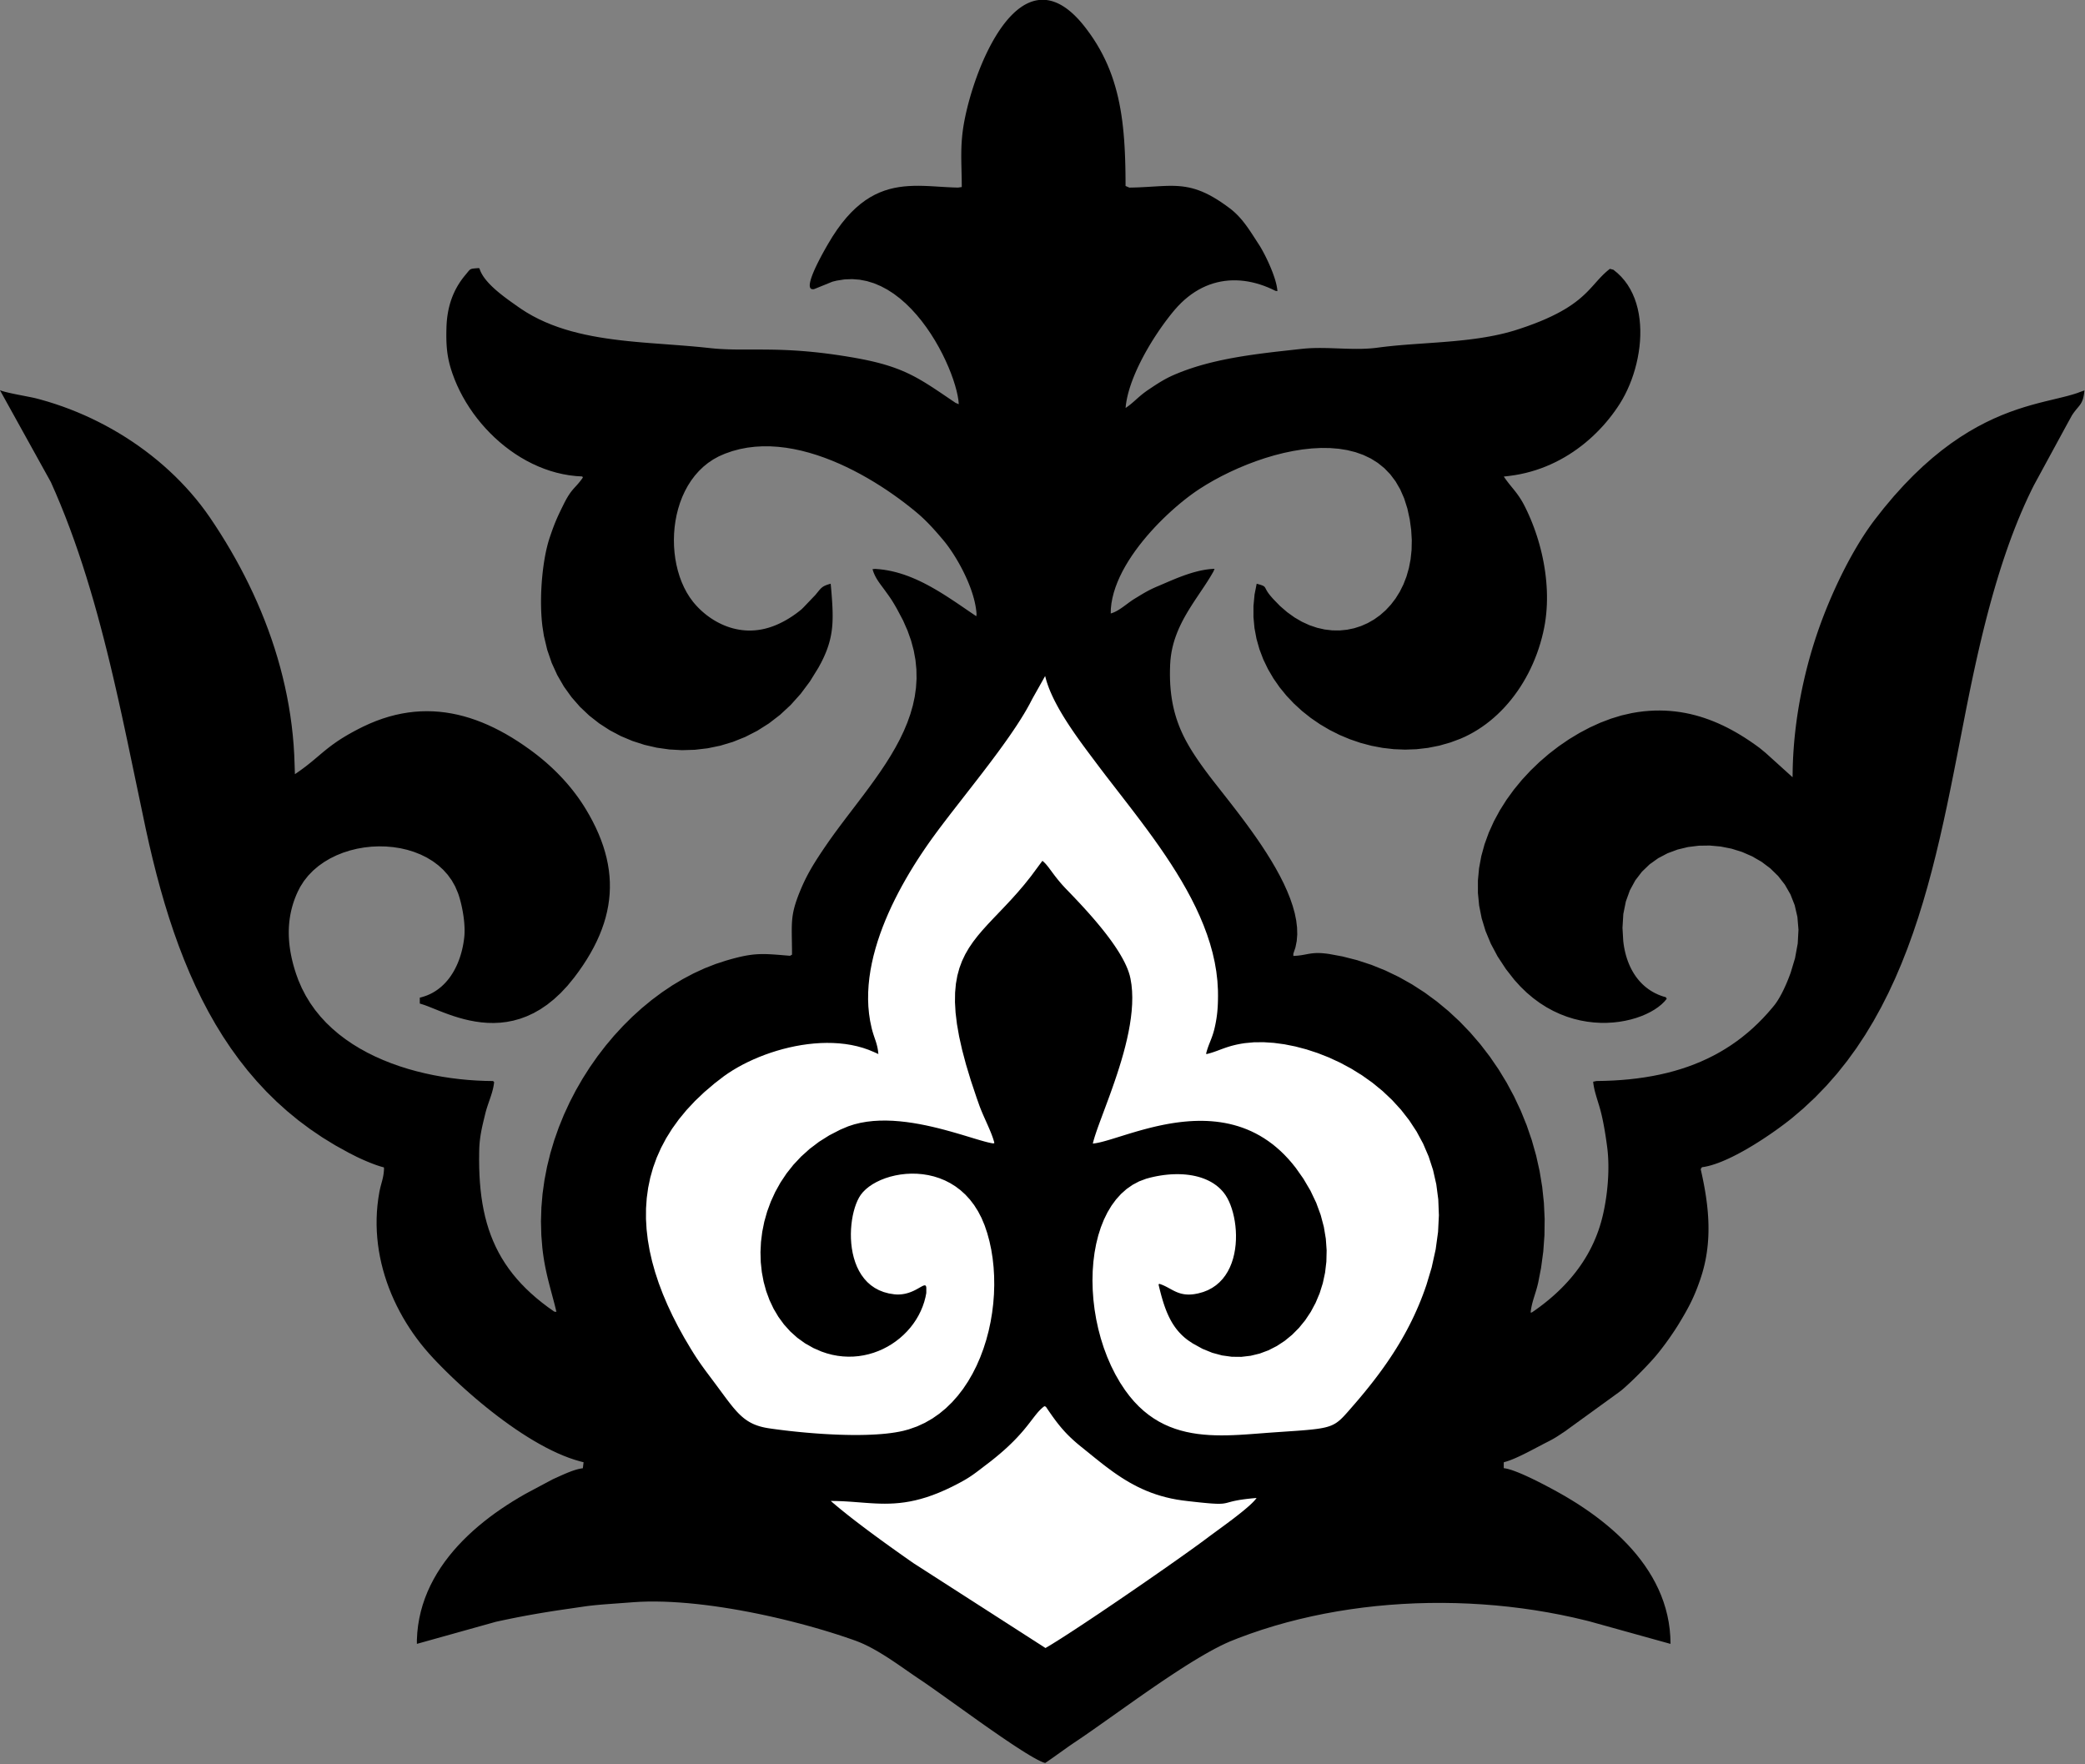 <svg xmlns="http://www.w3.org/2000/svg" xml:space="preserve" version="1.1" xmlns:xlink="http://www.w3.org/1999/xlink" width="100%" height="100%" viewBox="0 0 247 209">
<rect x="0" y="0" width="247" height="209" fill="#808080" stroke="none"/>
<g id="body">
<polygon points="123.059,0 123.373,0 123.961,0 124.001,0.005 124.153,0.027 124.306,0.056 124.459,0.091 124.614,0.131 124.769,0.179 124.925,0.233 125.082,0.293 125.239,0.36 125.398,0.434 125.557,0.514 125.717,0.601 125.877,0.696 126.039,0.797 126.201,0.906 126.364,1.022 126.528,1.145 126.692,1.276 126.858,1.414 127.023,1.56 127.19,1.713 127.357,1.874 127.525,2.043 127.694,2.22 127.864,2.405 128.034,2.598 128.204,2.799 128.376,3.009 128.694,3.417 129.133,4.013 129.544,4.614 129.928,5.22 130.285,5.831 130.617,6.446 130.925,7.068 131.209,7.695 131.47,8.329 131.71,8.97 131.928,9.617 132.127,10.272 132.307,10.934 132.469,11.605 132.613,12.284 132.741,12.971 132.854,13.668 132.953,14.374 133.037,15.09 133.109,15.816 133.17,16.552 133.219,17.299 133.259,18.058 133.289,18.827 133.312,19.609 133.327,20.403 133.336,21.209 133.339,22.028 133.783,22.223 134.344,22.212 134.88,22.194 135.393,22.17 135.885,22.144 136.814,22.088 137.255,22.062 137.682,22.04 138.097,22.023 138.503,22.014 138.901,22.013 139.293,22.024 139.68,22.047 140.065,22.085 140.45,22.139 140.836,22.21 141.226,22.302 141.62,22.415 142.021,22.551 142.432,22.712 142.852,22.9 143.286,23.117 143.733,23.364 144.197,23.643 144.679,23.956 145.181,24.304 145.699,24.686 145.86,24.811 146.016,24.939 146.167,25.07 146.314,25.203 146.457,25.34 146.596,25.478 146.732,25.619 146.865,25.763 146.994,25.909 147.121,26.057 147.245,26.208 147.366,26.361 147.486,26.515 147.603,26.672 147.719,26.831 147.834,26.992 147.947,27.154 148.059,27.318 148.171,27.484 148.282,27.652 148.393,27.82 148.952,28.685 149.066,28.862 149.171,29.023 149.25,29.149 149.335,29.289 149.424,29.441 149.517,29.606 149.613,29.781 149.712,29.966 149.813,30.159 149.916,30.361 150.019,30.57 150.122,30.786 150.226,31.006 150.328,31.231 150.428,31.459 150.527,31.69 150.622,31.922 150.715,32.155 150.803,32.387 150.886,32.619 150.964,32.848 151.037,33.074 151.103,33.296 151.161,33.513 151.213,33.724 151.255,33.928 151.289,34.125 151.314,34.313 151.328,34.491 151.093,34.45 150.636,34.23 150.176,34.03 149.715,33.851 149.251,33.693 148.787,33.557 148.323,33.442 147.858,33.349 147.393,33.279 146.929,33.232 146.466,33.208 146.004,33.208 145.545,33.231 145.088,33.279 144.633,33.351 144.182,33.448 143.734,33.571 143.291,33.719 142.852,33.893 142.417,34.094 141.988,34.322 141.565,34.576 141.148,34.858 140.738,35.168 140.334,35.506 139.938,35.872 139.55,36.267 139.17,36.692 138.888,37.029 138.63,37.351 138.367,37.689 138.1,38.041 137.832,38.407 137.562,38.786 137.292,39.176 137.023,39.578 136.755,39.989 136.49,40.408 136.229,40.836 135.973,41.271 135.723,41.711 135.479,42.156 135.243,42.605 135.016,43.057 134.798,43.511 134.592,43.965 134.397,44.42 134.215,44.873 134.046,45.325 133.893,45.773 133.755,46.217 133.634,46.656 133.531,47.089 133.447,47.516 133.382,47.934 133.343,48.329 133.453,48.254 133.558,48.179 133.661,48.104 133.759,48.029 133.855,47.955 133.948,47.88 134.039,47.805 134.128,47.73 134.216,47.655 134.303,47.58 134.389,47.504 134.646,47.275 134.734,47.197 134.822,47.119 134.912,47.04 135.004,46.96 135.099,46.88 135.196,46.799 135.297,46.717 135.401,46.634 135.509,46.55 135.622,46.464 135.739,46.378 135.861,46.291 135.989,46.202 136.535,45.837 136.637,45.77 136.739,45.703 136.84,45.637 136.941,45.572 137.041,45.507 137.141,45.444 137.241,45.381 137.341,45.319 137.442,45.258 137.542,45.197 137.643,45.138 137.744,45.079 137.846,45.02 137.949,44.963 138.052,44.906 138.157,44.849 138.263,44.794 138.37,44.738 138.478,44.684 138.588,44.63 138.699,44.577 138.812,44.524 138.927,44.472 139.251,44.332 139.758,44.123 140.272,43.926 140.791,43.739 141.317,43.563 141.847,43.396 142.383,43.239 142.923,43.091 143.467,42.951 144.014,42.82 144.566,42.696 145.12,42.58 145.676,42.47 146.235,42.367 146.796,42.269 147.359,42.177 147.922,42.09 148.487,42.008 149.051,41.93 149.616,41.855 150.18,41.784 150.744,41.715 151.307,41.649 154.089,41.34 154.459,41.301 154.782,41.274 155.106,41.253 155.43,41.238 155.755,41.228 156.081,41.223 156.407,41.222 156.733,41.224 157.06,41.229 157.388,41.236 157.715,41.246 159.025,41.292 159.353,41.303 159.68,41.312 160.007,41.32 160.333,41.325 160.659,41.328 160.985,41.327 161.31,41.322 161.634,41.312 161.958,41.297 162.28,41.277 162.602,41.251 162.923,41.218 163.253,41.176 163.818,41.103 164.39,41.037 164.968,40.976 165.552,40.921 166.141,40.87 166.736,40.822 167.334,40.777 169.761,40.606 170.373,40.562 170.986,40.515 171.6,40.465 172.214,40.411 172.827,40.352 173.439,40.288 174.05,40.218 174.658,40.14 175.264,40.054 175.867,39.959 176.465,39.855 177.06,39.74 177.649,39.614 178.234,39.476 178.812,39.324 179.384,39.16 180.05,38.947 180.91,38.653 181.708,38.359 182.448,38.068 183.132,37.777 183.763,37.488 184.345,37.201 184.881,36.916 185.373,36.633 185.826,36.352 186.242,36.074 186.624,35.798 186.976,35.525 187.3,35.254 187.6,34.987 187.879,34.722 188.14,34.461 188.385,34.203 188.62,33.949 189.065,33.452 189.283,33.209 189.501,32.971 189.724,32.737 189.953,32.507 190.193,32.282 190.445,32.061 190.715,31.846 191.129,31.953 191.615,32.349 192.058,32.779 192.457,33.242 192.815,33.733 193.131,34.253 193.408,34.797 193.646,35.363 193.846,35.95 194.01,36.555 194.138,37.176 194.231,37.809 194.291,38.453 194.319,39.106 194.316,39.765 194.282,40.427 194.219,41.091 194.127,41.754 194.009,42.414 193.864,43.068 193.695,43.714 193.502,44.35 193.286,44.973 193.048,45.581 192.789,46.171 192.511,46.742 192.214,47.29 191.899,47.814 191.595,48.278 191.282,48.727 190.953,49.171 190.609,49.611 190.249,50.044 189.875,50.471 189.485,50.889 189.08,51.299 188.661,51.7 188.227,52.091 187.779,52.47 187.316,52.838 186.84,53.193 186.349,53.535 185.845,53.863 185.327,54.175 184.796,54.471 184.251,54.751 183.693,55.013 183.122,55.257 182.538,55.482 181.941,55.686 181.332,55.87 180.711,56.032 180.077,56.172 179.431,56.288 178.773,56.381 178.148,56.453 178.242,56.592 178.336,56.725 178.429,56.853 178.521,56.978 178.612,57.098 178.703,57.215 178.793,57.329 178.883,57.441 179.237,57.877 179.325,57.985 179.412,58.095 179.5,58.206 179.587,58.318 179.675,58.434 179.762,58.552 179.85,58.674 179.937,58.8 180.025,58.931 180.113,59.067 180.202,59.208 180.291,59.356 180.38,59.51 180.469,59.671 180.56,59.841 180.692,60.101 180.912,60.554 181.124,61.017 181.329,61.491 181.525,61.974 181.714,62.466 181.893,62.966 182.064,63.475 182.225,63.99 182.375,64.512 182.516,65.041 182.646,65.574 182.764,66.112 182.871,66.655 182.966,67.201 183.049,67.75 183.119,68.302 183.175,68.855 183.218,69.41 183.248,69.966 183.263,70.521 183.263,71.076 183.248,71.629 183.217,72.181 183.171,72.731 183.108,73.277 183.028,73.82 182.931,74.359 182.804,74.953 182.648,75.585 182.474,76.209 182.28,76.825 182.069,77.431 181.839,78.028 181.592,78.614 181.328,79.189 181.048,79.753 180.751,80.304 180.437,80.843 180.109,81.369 179.764,81.88 179.405,82.378 179.032,82.86 178.644,83.327 178.242,83.778 177.827,84.212 177.398,84.629 176.957,85.028 176.503,85.409 176.037,85.771 175.56,86.113 175.071,86.435 174.571,86.736 174.06,87.016 173.54,87.275 173.009,87.51 171.833,87.95 170.499,88.33 169.155,88.596 167.805,88.752 166.456,88.8 165.112,88.746 163.781,88.592 162.467,88.343 161.177,88.002 159.917,87.572 158.691,87.059 157.507,86.464 156.369,85.793 155.285,85.049 154.258,84.235 153.296,83.355 152.404,82.414 151.588,81.415 150.854,80.361 150.208,79.256 149.654,78.105 149.2,76.91 148.851,75.676 148.613,74.406 148.492,73.104 148.493,71.774 148.622,70.42 148.873,69.148 149.016,69.187 149.144,69.223 149.257,69.256 149.357,69.287 149.445,69.317 149.521,69.345 149.588,69.373 149.645,69.401 149.695,69.43 149.738,69.459 149.775,69.489 149.807,69.521 149.836,69.556 149.862,69.593 149.887,69.634 149.912,69.678 149.965,69.78 149.996,69.838 150.03,69.902 150.07,69.972 150.116,70.049 150.169,70.133 150.231,70.224 150.302,70.324 150.384,70.432 150.478,70.549 150.811,70.935 151.637,71.785 152.487,72.519 153.356,73.142 154.241,73.656 155.135,74.064 156.033,74.367 156.931,74.57 157.823,74.674 158.705,74.683 159.571,74.598 160.416,74.423 161.235,74.161 162.024,73.813 162.777,73.383 163.489,72.874 164.154,72.288 164.769,71.627 165.328,70.895 165.826,70.093 166.258,69.226 166.618,68.295 166.903,67.303 167.106,66.253 167.223,65.148 167.248,63.989 167.177,62.781 167.005,61.525 166.723,60.232 166.343,59.037 165.874,57.967 165.322,57.016 164.692,56.18 163.991,55.455 163.223,54.836 162.396,54.317 161.513,53.895 160.583,53.565 159.609,53.321 158.599,53.16 157.557,53.076 156.489,53.065 155.402,53.122 154.3,53.242 153.191,53.422 152.079,53.655 150.97,53.937 149.87,54.264 148.786,54.632 147.721,55.034 146.684,55.467 145.678,55.926 144.71,56.405 143.786,56.902 142.911,57.41 142.092,57.925 141.616,58.246 141.183,58.555 140.732,58.891 140.266,59.255 139.789,59.644 139.301,60.057 138.807,60.494 138.309,60.952 137.809,61.431 137.31,61.928 136.815,62.444 136.327,62.977 135.847,63.525 135.38,64.087 134.927,64.661 134.491,65.248 134.075,65.845 133.682,66.45 133.314,67.064 132.973,67.684 132.664,68.309 132.387,68.939 132.147,69.571 131.945,70.204 131.784,70.838 131.667,71.47 131.597,72.101 131.585,72.67 131.692,72.638 131.799,72.602 131.906,72.56 132.012,72.515 132.118,72.465 132.223,72.412 132.328,72.355 132.433,72.295 132.537,72.232 132.641,72.167 132.744,72.099 132.847,72.03 132.949,71.959 133.052,71.887 133.153,71.813 133.255,71.739 133.557,71.516 133.657,71.442 133.757,71.368 133.856,71.296 133.955,71.226 134.054,71.157 134.152,71.09 134.25,71.025 134.348,70.963 135.127,70.489 135.218,70.434 135.309,70.38 135.399,70.327 135.489,70.274 135.579,70.222 135.67,70.17 135.761,70.119 135.853,70.068 135.946,70.018 136.04,69.968 136.136,69.917 136.234,69.867 136.334,69.818 136.436,69.768 136.541,69.717 136.649,69.667 136.76,69.617 136.874,69.566 136.992,69.514 137.276,69.395 137.47,69.312 138.306,68.952 138.529,68.857 138.757,68.761 138.99,68.664 139.226,68.567 139.467,68.47 139.712,68.374 139.959,68.28 140.21,68.188 140.464,68.098 140.72,68.011 140.979,67.927 141.239,67.848 141.501,67.773 141.765,67.703 142.029,67.638 142.294,67.579 142.56,67.527 142.825,67.482 143.091,67.445 143.355,67.415 143.62,67.394 143.883,67.382 143.755,67.689 143.548,68.05 143.332,68.411 143.107,68.771 142.876,69.131 142.639,69.492 141.907,70.584 141.661,70.953 141.415,71.326 141.172,71.702 140.932,72.083 140.697,72.469 140.468,72.861 140.246,73.258 140.033,73.663 139.83,74.075 139.638,74.494 139.458,74.923 139.292,75.36 139.141,75.806 139.006,76.263 138.889,76.73 138.791,77.209 138.713,77.699 138.656,78.201 138.621,78.729 138.601,79.361 138.597,79.972 138.609,80.563 138.637,81.134 138.681,81.687 138.739,82.223 138.811,82.742 138.897,83.245 138.996,83.734 139.109,84.208 139.234,84.669 139.37,85.117 139.519,85.554 139.678,85.98 139.848,86.397 140.028,86.804 140.217,87.203 140.416,87.595 140.624,87.98 140.84,88.36 141.063,88.735 141.294,89.106 141.532,89.474 141.776,89.84 142.026,90.205 142.281,90.569 142.542,90.933 142.845,91.35 143.253,91.893 143.705,92.481 145.276,94.485 145.852,95.223 146.445,95.991 147.049,96.785 147.659,97.604 148.269,98.443 148.874,99.3 149.468,100.172 150.044,101.056 150.599,101.948 151.125,102.846 151.618,103.747 152.072,104.647 152.48,105.544 152.839,106.434 153.141,107.316 153.382,108.184 153.556,109.037 153.656,109.872 153.679,110.685 153.617,111.474 153.465,112.235 153.219,112.965 153.215,113.239 153.402,113.23 153.578,113.218 153.744,113.203 153.902,113.186 154.052,113.167 154.195,113.146 154.332,113.123 154.465,113.1 154.594,113.076 154.72,113.052 154.845,113.029 154.97,113.006 155.095,112.984 155.222,112.964 155.352,112.945 155.485,112.929 155.624,112.916 155.768,112.905 155.919,112.898 156.078,112.895 156.246,112.896 156.425,112.902 156.614,112.913 156.816,112.93 157.031,112.952 157.26,112.98 157.505,113.016 159.057,113.304 160.785,113.744 162.473,114.298 164.12,114.963 165.721,115.734 167.274,116.606 168.774,117.575 170.219,118.636 171.605,119.784 172.928,121.015 174.186,122.325 175.374,123.708 176.489,125.16 177.529,126.677 178.489,128.254 179.366,129.886 180.157,131.57 180.858,133.299 181.466,135.07 181.977,136.878 182.388,138.719 182.696,140.587 182.897,142.479 182.988,144.39 182.965,146.315 182.825,148.249 182.564,150.188 182.227,151.921 182.191,152.075 182.155,152.224 182.117,152.37 182.079,152.513 182.04,152.653 182.001,152.79 181.961,152.924 181.921,153.056 181.881,153.187 181.762,153.568 181.723,153.693 181.685,153.817 181.648,153.941 181.612,154.064 181.577,154.188 181.544,154.312 181.511,154.436 181.481,154.562 181.452,154.689 181.425,154.817 181.401,154.946 181.378,155.078 181.358,155.211 181.34,155.348 181.325,155.486 181.476,155.468 181.901,155.174 182.318,154.872 182.729,154.563 183.132,154.247 183.527,153.923 183.915,153.592 184.294,153.253 184.664,152.906 185.025,152.552 185.377,152.19 185.719,151.82 186.052,151.443 186.374,151.057 186.687,150.663 186.988,150.261 187.279,149.851 187.558,149.432 187.826,149.005 188.082,148.57 188.326,148.126 188.557,147.673 188.776,147.212 188.982,146.742 189.175,146.263 189.354,145.776 189.52,145.279 189.671,144.773 189.765,144.426 189.829,144.173 189.892,143.91 189.953,143.639 190.012,143.361 190.069,143.075 190.123,142.783 190.175,142.485 190.225,142.18 190.271,141.871 190.315,141.556 190.355,141.238 190.391,140.915 190.424,140.59 190.454,140.261 190.479,139.93 190.5,139.597 190.517,139.263 190.529,138.928 190.536,138.592 190.539,138.257 190.536,137.922 190.528,137.588 190.515,137.256 190.496,136.925 190.471,136.597 190.44,136.272 190.403,135.951 190.383,135.799 190.366,135.667 190.347,135.532 190.328,135.393 190.308,135.251 190.287,135.106 190.266,134.959 190.244,134.809 190.221,134.657 190.197,134.503 190.172,134.348 190.147,134.191 190.121,134.033 190.094,133.875 190.066,133.715 190.038,133.556 190.009,133.396 189.979,133.236 189.949,133.077 189.917,132.918 189.886,132.761 189.853,132.604 189.82,132.449 189.786,132.295 189.752,132.144 189.716,131.994 189.681,131.847 189.644,131.703 189.607,131.561 189.569,131.421 189.53,131.282 189.49,131.144 189.45,131.007 189.409,130.872 189.206,130.208 189.166,130.078 189.127,129.948 189.089,129.818 189.052,129.689 189.015,129.56 188.98,129.432 188.947,129.303 188.915,129.175 188.884,129.046 188.856,128.918 188.83,128.789 188.805,128.66 188.783,128.53 188.764,128.401 188.747,128.27 188.733,128.14 189.117,128.057 190.124,128.038 191.111,127.998 192.079,127.936 193.027,127.851 193.956,127.745 194.866,127.616 195.758,127.465 196.631,127.291 197.486,127.094 198.322,126.874 199.141,126.63 199.941,126.363 200.724,126.072 201.49,125.757 202.239,125.417 202.97,125.054 203.685,124.665 204.383,124.252 205.065,123.814 205.73,123.351 206.38,122.862 207.013,122.347 207.631,121.807 208.233,121.24 208.82,120.648 209.392,120.029 209.95,119.383 210.202,119.074 210.288,118.963 210.372,118.847 210.456,118.726 210.54,118.601 210.622,118.472 210.704,118.339 210.786,118.203 210.866,118.063 210.945,117.92 211.024,117.775 211.101,117.628 211.177,117.478 211.253,117.326 211.326,117.173 211.399,117.019 211.47,116.863 211.54,116.707 211.609,116.551 211.676,116.394 211.741,116.238 211.805,116.082 211.867,115.926 211.927,115.772 211.986,115.619 212.043,115.467 212.098,115.317 212.15,115.169 212.65,113.504 212.969,111.76 213.057,110.131 212.93,108.618 212.607,107.224 212.107,105.95 211.446,104.798 210.644,103.769 209.717,102.865 208.683,102.087 207.561,101.439 206.369,100.92 205.124,100.533 203.845,100.28 202.549,100.162 201.253,100.181 199.977,100.338 198.738,100.636 197.554,101.076 196.443,101.659 195.422,102.388 194.51,103.264 193.725,104.289 193.084,105.464 192.606,106.792 192.307,108.273 192.208,109.91 192.299,111.487 192.345,111.851 192.402,112.209 192.471,112.559 192.551,112.903 192.641,113.239 192.743,113.568 192.855,113.889 192.979,114.201 193.113,114.505 193.258,114.799 193.414,115.085 193.581,115.36 193.758,115.626 193.946,115.882 194.145,116.127 194.354,116.361 194.574,116.584 194.805,116.796 195.046,116.996 195.297,117.183 195.559,117.359 195.831,117.521 196.113,117.671 196.406,117.807 196.709,117.929 197.022,118.037 197.345,118.131 197.449,118.317 197.168,118.652 196.832,118.978 196.443,119.292 196.006,119.592 195.522,119.873 194.995,120.135 194.428,120.373 193.824,120.586 193.186,120.77 192.517,120.922 191.821,121.041 191.1,121.123 190.357,121.165 189.595,121.165 188.818,121.12 188.029,121.027 187.23,120.883 186.424,120.687 185.615,120.434 184.806,120.122 184,119.749 183.199,119.312 182.408,118.808 181.628,118.233 180.863,117.587 180.117,116.865 179.391,116.065 178.398,114.795 177.411,113.294 176.609,111.787 175.982,110.278 175.524,108.77 175.227,107.269 175.082,105.778 175.081,104.302 175.218,102.845 175.484,101.411 175.87,100.005 176.37,98.63 176.975,97.292 177.678,95.994 178.47,94.741 179.344,93.537 180.291,92.386 181.305,91.293 182.376,90.262 183.498,89.296 184.661,88.401 185.859,87.581 187.084,86.84 188.327,86.182 189.581,85.611 190.838,85.133 192.089,84.75 193.328,84.468 194.051,84.348 194.712,84.264 195.364,84.207 196.007,84.174 196.64,84.166 197.264,84.181 197.879,84.22 198.485,84.28 199.083,84.362 199.672,84.464 200.252,84.586 200.823,84.728 201.387,84.887 201.942,85.064 202.489,85.258 203.028,85.467 203.559,85.692 204.082,85.931 204.598,86.184 205.106,86.45 205.607,86.728 206.1,87.017 206.586,87.317 207.065,87.627 207.537,87.946 208.002,88.273 208.46,88.607 209.16,89.183 210.091,90.024 210.276,90.191 211.391,91.198 211.86,91.623 211.991,91.74 212.105,91.843 212.357,92.071 212.362,91.796 212.372,91.121 212.391,90.448 212.419,89.777 212.457,89.108 212.504,88.441 212.559,87.777 212.623,87.117 212.695,86.46 212.775,85.807 212.862,85.158 212.957,84.513 213.059,83.874 213.168,83.24 213.283,82.611 213.405,81.988 213.532,81.371 213.666,80.761 213.804,80.158 213.948,79.562 214.097,78.973 214.25,78.392 214.408,77.82 214.57,77.255 214.736,76.7 214.905,76.154 215.077,75.617 215.253,75.091 215.427,74.584 215.607,74.08 215.793,73.572 215.986,73.061 216.185,72.549 216.391,72.034 216.603,71.519 216.82,71.003 217.043,70.488 217.272,69.974 217.505,69.461 217.744,68.95 217.987,68.443 218.235,67.938 218.487,67.438 218.743,66.943 219.003,66.453 219.267,65.97 219.534,65.493 219.805,65.023 220.078,64.562 220.354,64.109 220.633,63.665 220.914,63.232 221.198,62.809 221.483,62.397 221.77,61.997 222.059,61.609 223.177,60.185 224.356,58.783 225.523,57.493 226.674,56.309 227.811,55.227 228.931,54.241 230.034,53.345 231.117,52.535 232.181,51.805 233.223,51.15 234.243,50.565 235.239,50.044 236.21,49.582 237.156,49.174 238.074,48.815 238.964,48.5 239.825,48.222 240.655,47.977 241.453,47.76 242.218,47.565 243.645,47.221 244.304,47.061 244.926,46.903 245.508,46.741 246.05,46.569 246.552,46.383 246.931,46.249 246.912,46.437 246.891,46.61 246.867,46.771 246.84,46.919 246.811,47.056 246.778,47.183 246.743,47.3 246.705,47.409 246.664,47.511 246.621,47.606 246.574,47.696 246.525,47.782 246.473,47.864 246.419,47.943 246.361,48.021 246.301,48.098 246.238,48.176 246.173,48.255 246.104,48.337 246.033,48.422 245.959,48.511 245.883,48.606 245.804,48.706 245.722,48.814 245.637,48.931 245.55,49.056 245.46,49.191 244.799,50.394 244.42,51.09 242.561,54.511 241.112,57.177 240.937,57.499 240.643,58.089 240.225,58.964 239.82,59.852 239.428,60.753 239.047,61.666 238.679,62.59 238.322,63.524 237.977,64.468 237.643,65.42 237.319,66.379 237.005,67.346 236.702,68.318 236.408,69.296 236.123,70.278 235.847,71.263 235.58,72.251 235.321,73.24 235.07,74.23 234.827,75.22 234.591,76.21 234.362,77.197 234.139,78.182 233.923,79.164 233.713,80.141 233.508,81.113 233.309,82.079 233.115,83.039 232.925,83.99 231.818,89.66 231.438,91.585 231.05,93.513 230.65,95.441 230.234,97.367 229.8,99.287 229.343,101.2 228.862,103.102 228.352,104.992 227.81,106.866 227.233,108.722 226.618,110.556 225.961,112.368 225.259,114.153 224.509,115.909 223.707,117.634 222.85,119.325 221.935,120.98 220.959,122.595 219.918,124.168 218.808,125.697 217.628,127.178 216.372,128.609 215.039,129.988 213.624,131.312 212.365,132.384 212.093,132.603 211.798,132.835 211.483,133.077 211.148,133.328 210.796,133.587 210.427,133.853 210.044,134.123 209.648,134.397 209.24,134.673 208.822,134.949 208.395,135.224 207.962,135.496 207.522,135.765 207.078,136.028 206.632,136.284 206.185,136.531 205.738,136.769 205.293,136.995 204.851,137.208 204.414,137.406 203.984,137.589 203.561,137.755 203.148,137.901 202.746,138.028 202.356,138.132 201.98,138.213 201.619,138.269 201.473,138.496 201.578,138.963 201.679,139.43 201.775,139.898 201.866,140.366 201.951,140.834 202.03,141.302 202.103,141.771 202.168,142.24 202.227,142.71 202.277,143.18 202.32,143.65 202.353,144.121 202.378,144.592 202.393,145.063 202.398,145.536 202.393,146.008 202.377,146.482 202.349,146.955 202.31,147.43 202.259,147.905 202.195,148.38 202.119,148.856 202.029,149.333 201.925,149.811 201.806,150.289 201.673,150.768 201.525,151.247 201.421,151.56 201.34,151.793 201.26,152.019 201.18,152.238 201.1,152.452 201.02,152.66 200.94,152.863 200.859,153.061 200.778,153.254 200.696,153.444 200.614,153.63 200.53,153.814 200.446,153.994 200.361,154.172 200.274,154.348 200.186,154.523 200.097,154.696 200.006,154.869 199.914,155.042 199.819,155.214 199.723,155.388 199.625,155.562 199.524,155.737 199.422,155.914 199.317,156.094 199.209,156.276 199.099,156.461 198.986,156.649 198.897,156.796 198.806,156.944 198.711,157.095 198.613,157.25 198.512,157.406 198.409,157.565 198.302,157.726 198.194,157.889 198.083,158.052 197.97,158.217 197.856,158.382 197.74,158.548 197.623,158.713 197.504,158.878 197.385,159.043 197.265,159.206 197.144,159.369 197.023,159.529 196.903,159.688 196.782,159.845 196.661,159.999 196.541,160.15 196.422,160.298 196.304,160.442 196.187,160.583 196.071,160.719 195.957,160.852 195.846,160.978 195.735,161.101 195.619,161.229 195.497,161.362 195.369,161.5 195.237,161.641 195.101,161.786 194.96,161.934 194.816,162.084 194.669,162.236 194.52,162.39 194.368,162.544 194.215,162.699 194.06,162.854 193.905,163.009 193.749,163.162 193.593,163.314 193.438,163.464 193.284,163.612 193.132,163.756 192.981,163.897 192.833,164.035 192.688,164.167 192.546,164.295 192.407,164.418 192.273,164.534 192.144,164.645 192.019,164.748 191.501,165.129 191.294,165.279 188.123,167.577 186.031,169.092 185.41,169.542 184.754,169.978 184.685,170.024 184.618,170.068 184.552,170.111 184.488,170.153 184.424,170.193 184.36,170.233 184.295,170.273 184.23,170.313 184.164,170.352 184.096,170.392 184.025,170.433 183.952,170.474 183.875,170.517 183.795,170.561 183.71,170.606 183.621,170.653 183.527,170.703 183.427,170.754 183.321,170.809 183.208,170.866 183.055,170.944 182.895,171.026 182.728,171.113 181.631,171.689 181.437,171.791 181.241,171.892 181.043,171.994 180.845,172.095 180.646,172.194 180.447,172.293 180.249,172.389 180.052,172.483 179.857,172.573 179.664,172.661 179.474,172.745 179.287,172.824 179.103,172.899 178.924,172.968 178.75,173.032 178.581,173.09 178.417,173.141 178.26,173.185 178.142,173.227 178.142,173.919 178.221,173.928 178.405,173.958 178.607,174.003 178.826,174.062 179.061,174.135 179.31,174.221 179.571,174.317 179.844,174.424 180.125,174.54 180.415,174.664 180.71,174.795 181.01,174.933 181.313,175.075 181.618,175.221 181.922,175.37 182.224,175.521 182.523,175.672 182.818,175.823 183.106,175.973 183.385,176.121 183.655,176.264 183.914,176.404 184.16,176.538 184.392,176.665 184.608,176.785 184.806,176.896 184.985,176.997 185.143,177.087 185.685,177.403 186.376,177.822 187.064,178.257 187.745,178.709 188.42,179.177 189.085,179.662 189.739,180.163 190.381,180.682 191.008,181.217 191.62,181.769 192.213,182.339 192.787,182.925 193.34,183.529 193.87,184.15 194.375,184.789 194.853,185.445 195.303,186.118 195.724,186.81 196.112,187.519 196.468,188.246 196.788,188.991 197.071,189.754 197.315,190.535 197.519,191.334 197.681,192.151 197.8,192.987 197.872,193.842 197.898,194.715 197.862,194.724 197.588,194.648 197.359,194.584 196.745,194.414 195.96,194.196 194.557,193.806 192.49,193.232 191.975,193.088 188.504,192.124 188.257,192.055 187.89,191.963 186.391,191.609 184.879,191.288 183.354,191 181.817,190.744 180.271,190.521 178.716,190.331 177.154,190.174 175.587,190.051 174.015,189.96 172.441,189.902 170.866,189.877 169.291,189.886 167.718,189.928 166.148,190.004 164.583,190.113 163.024,190.255 161.473,190.431 159.93,190.641 158.398,190.884 156.878,191.161 155.372,191.472 153.88,191.817 152.405,192.195 150.947,192.608 149.509,193.055 148.091,193.536 146.696,194.051 145.723,194.438 145.158,194.689 144.565,194.974 143.948,195.292 143.309,195.638 142.649,196.012 141.971,196.411 141.277,196.831 140.569,197.272 139.85,197.731 139.122,198.205 138.387,198.691 137.646,199.188 136.904,199.693 136.161,200.204 135.42,200.718 134.683,201.233 130.47,204.211 129.824,204.667 129.2,205.104 128.599,205.521 128.025,205.915 127.246,206.44 127.116,206.528 126.986,206.616 126.856,206.705 126.727,206.794 126.598,206.884 126.47,206.974 124.692,208.24 124.566,208.328 124.44,208.416 124.315,208.503 124.19,208.59 124.065,208.675 123.94,208.76 123.815,208.844 123.558,208.759 123.245,208.623 122.88,208.441 122.469,208.216 122.015,207.953 121.522,207.654 120.994,207.322 120.436,206.962 119.85,206.576 119.241,206.168 118.613,205.741 117.971,205.299 117.317,204.845 116.657,204.383 115.993,203.915 111.06,200.397 110.55,200.036 110.077,199.704 109.645,199.404 109.258,199.139 108.939,198.926 108.691,198.76 108.44,198.59 108.186,198.416 106.868,197.502 106.596,197.314 106.322,197.126 106.045,196.938 105.766,196.751 105.486,196.565 105.203,196.381 104.919,196.199 104.633,196.02 104.346,195.845 104.058,195.673 103.769,195.505 103.478,195.342 103.187,195.185 102.895,195.034 102.603,194.889 102.311,194.751 102.018,194.621 101.725,194.499 101.432,194.385 100.897,194.194 100.093,193.918 99.259,193.643 98.396,193.371 97.507,193.1 96.593,192.834 95.658,192.572 94.704,192.316 93.732,192.066 92.745,191.823 91.746,191.589 90.736,191.364 89.718,191.15 88.694,190.946 87.666,190.755 86.637,190.577 85.609,190.413 84.584,190.263 83.565,190.13 82.553,190.013 81.551,189.914 80.561,189.834 79.586,189.773 78.627,189.733 77.688,189.714 76.77,189.718 75.875,189.745 75.007,189.797 74.683,189.823 74.524,189.835 71.718,190.041 71.499,190.059 71.282,190.077 71.065,190.096 70.851,190.116 70.639,190.135 70.43,190.156 70.225,190.177 70.025,190.199 69.829,190.221 69.639,190.244 69.454,190.268 66.027,190.769 65.651,190.827 65.28,190.885 64.913,190.944 64.549,191.003 64.188,191.063 63.829,191.123 63.472,191.185 63.115,191.247 62.758,191.311 62.4,191.376 62.041,191.443 61.681,191.511 61.317,191.581 60.951,191.654 60.581,191.728 60.206,191.805 59.826,191.884 59.44,191.965 59.048,192.05 58.751,192.115 57.163,192.558 54.376,193.337 53.365,193.62 49.387,194.731 49.385,194.278 49.434,193.405 49.529,192.551 49.67,191.715 49.854,190.898 50.08,190.099 50.345,189.319 50.649,188.556 50.989,187.812 51.364,187.086 51.772,186.378 52.211,185.689 52.68,185.017 53.177,184.362 53.701,183.726 54.248,183.107 54.819,182.506 55.411,181.922 56.022,181.356 56.65,180.808 57.295,180.276 57.954,179.762 58.626,179.265 59.309,178.785 60.001,178.323 60.7,177.877 61.405,177.448 62.114,177.036 62.532,176.808 63.358,176.368 63.526,176.278 64.991,175.496 65.488,175.231 65.502,175.224 65.621,175.172 65.741,175.117 66.379,174.829 66.511,174.769 66.645,174.71 66.78,174.651 66.916,174.592 67.052,174.534 67.189,174.477 67.327,174.421 67.464,174.367 67.601,174.314 67.738,174.264 67.875,174.216 68.01,174.17 68.145,174.128 68.279,174.088 68.411,174.051 68.542,174.019 68.671,173.99 68.798,173.965 68.923,173.944 69.046,173.928 69.134,173.215 68.784,173.128 68.115,172.934 67.435,172.704 66.746,172.438 66.05,172.14 65.347,171.81 64.64,171.452 63.93,171.066 63.218,170.656 62.506,170.223 61.795,169.77 61.087,169.297 60.383,168.809 59.685,168.305 58.993,167.79 58.311,167.264 57.638,166.729 56.977,166.188 56.329,165.644 55.696,165.096 55.078,164.549 54.478,164.004 53.896,163.463 53.335,162.927 52.796,162.4 52.28,161.883 51.788,161.379 51.323,160.888 50.826,160.344 50.33,159.769 49.849,159.179 49.386,158.574 48.94,157.955 48.513,157.323 48.104,156.678 47.714,156.021 47.345,155.352 46.996,154.672 46.668,153.982 46.362,153.282 46.078,152.573 45.818,151.855 45.581,151.13 45.369,150.396 45.181,149.656 45.019,148.909 44.883,148.157 44.774,147.4 44.693,146.638 44.639,145.872 44.614,145.102 44.618,144.33 44.652,143.556 44.716,142.78 44.812,142.003 44.935,141.249 44.959,141.124 44.983,141.004 45.008,140.889 45.034,140.778 45.059,140.67 45.085,140.566 45.112,140.464 45.138,140.365 45.216,140.079 45.241,139.985 45.266,139.892 45.29,139.799 45.313,139.705 45.336,139.61 45.357,139.514 45.378,139.416 45.397,139.316 45.415,139.214 45.431,139.108 45.446,138.999 45.46,138.886 45.471,138.769 45.481,138.647 45.489,138.52 45.495,138.387 45.469,138.283 45.365,138.257 45.258,138.228 45.148,138.197 45.034,138.162 44.917,138.126 44.798,138.087 44.676,138.046 44.552,138.003 44.427,137.958 44.3,137.911 44.172,137.863 44.044,137.814 43.915,137.763 43.786,137.712 43.657,137.659 43.529,137.606 43.401,137.553 43.275,137.499 43.15,137.445 43.027,137.391 42.906,137.337 42.787,137.284 42.671,137.23 42.558,137.178 42.449,137.127 42.343,137.076 42.241,137.027 41.303,136.55 39.713,135.673 38.194,134.741 36.743,133.757 35.357,132.722 34.036,131.637 32.777,130.505 31.578,129.326 30.438,128.101 29.353,126.833 28.324,125.523 27.346,124.172 26.419,122.781 25.541,121.353 24.71,119.888 23.923,118.388 23.179,116.854 22.476,115.288 21.812,113.692 21.184,112.066 20.592,110.412 20.033,108.732 19.505,107.027 19.007,105.298 18.535,103.548 18.09,101.776 17.667,99.986 17.266,98.177 15.063,87.67 14.742,86.169 14.417,84.667 14.085,83.165 13.746,81.665 13.4,80.166 13.045,78.671 12.68,77.178 12.304,75.689 11.916,74.206 11.516,72.727 11.102,71.255 10.673,69.79 10.229,68.333 9.768,66.884 9.29,65.445 8.793,64.015 8.276,62.596 7.739,61.188 7.18,59.793 6.599,58.411 6.026,57.111 4.796,54.891 4.518,54.389 4.224,53.857 3.916,53.302 1.989,49.824 1.686,49.276 1.396,48.754 1.125,48.264 0.874,47.812 0.449,47.045 0.282,46.743 0,46.235 0.012,46.225 0.097,46.261 0.198,46.297 0.312,46.334 0.439,46.371 0.578,46.41 0.727,46.448 0.885,46.487 1.052,46.526 1.226,46.565 1.405,46.604 1.59,46.644 1.778,46.683 1.968,46.722 3.445,47.012 3.606,47.044 3.759,47.075 3.901,47.105 4.033,47.133 4.152,47.16 4.257,47.185 4.792,47.327 5.671,47.579 6.545,47.855 7.415,48.153 8.279,48.474 9.136,48.816 9.986,49.18 10.827,49.566 11.66,49.973 12.484,50.4 13.297,50.848 14.1,51.316 14.891,51.804 15.669,52.312 16.435,52.839 17.187,53.385 17.924,53.95 18.646,54.533 19.352,55.134 20.041,55.753 20.714,56.389 21.368,57.043 22.003,57.713 22.619,58.4 23.214,59.103 23.789,59.822 24.342,60.557 24.872,61.308 25.489,62.23 26.115,63.201 26.724,64.184 27.316,65.178 27.889,66.183 28.445,67.199 28.981,68.225 29.498,69.262 29.996,70.309 30.472,71.366 30.928,72.432 31.361,73.508 31.773,74.593 32.162,75.686 32.528,76.789 32.869,77.9 33.187,79.019 33.479,80.146 33.746,81.281 33.987,82.423 34.202,83.572 34.389,84.729 34.549,85.892 34.681,87.062 34.784,88.238 34.857,89.42 34.901,90.607 34.937,91.708 35.267,91.482 35.578,91.263 35.872,91.049 36.15,90.841 36.413,90.637 36.665,90.437 36.907,90.241 37.14,90.049 37.367,89.859 37.809,89.485 38.028,89.3 38.248,89.116 38.47,88.933 38.698,88.749 38.932,88.565 39.175,88.379 39.428,88.191 39.693,88.002 39.972,87.809 40.267,87.614 40.58,87.415 40.913,87.212 41.267,87.004 41.645,86.791 42.048,86.572 42.478,86.347 43.034,86.069 43.804,85.715 44.57,85.401 45.333,85.125 46.093,84.889 46.848,84.69 47.601,84.529 48.35,84.405 49.096,84.317 49.838,84.264 50.578,84.247 51.315,84.265 52.048,84.316 52.779,84.401 53.507,84.519 54.232,84.669 54.954,84.851 55.674,85.063 56.391,85.307 57.106,85.58 57.818,85.883 58.528,86.215 59.236,86.575 59.941,86.962 60.645,87.377 61.346,87.818 62.045,88.286 62.743,88.778 63.2,89.116 63.477,89.327 63.75,89.541 64.021,89.758 64.288,89.979 64.553,90.202 64.814,90.43 65.072,90.66 65.326,90.893 65.577,91.13 65.825,91.37 66.069,91.613 66.309,91.859 66.546,92.108 66.779,92.36 67.009,92.616 67.234,92.874 67.456,93.136 67.673,93.401 67.887,93.669 68.096,93.939 68.301,94.213 68.502,94.49 68.699,94.77 68.891,95.053 69.079,95.339 69.262,95.628 69.441,95.92 69.827,96.582 70.224,97.318 70.586,98.05 70.912,98.777 71.203,99.5 71.459,100.22 71.679,100.936 71.863,101.649 72.012,102.36 72.125,103.068 72.203,103.775 72.245,104.479 72.251,105.182 72.222,105.884 72.156,106.585 72.055,107.286 71.918,107.987 71.746,108.688 71.537,109.389 71.292,110.091 71.012,110.794 70.695,111.499 70.343,112.206 69.954,112.914 69.53,113.625 69.069,114.339 68.572,115.056 68.02,115.801 67.229,116.768 66.431,117.621 65.628,118.366 64.823,119.01 64.016,119.558 63.21,120.015 62.407,120.387 61.609,120.681 60.818,120.901 60.035,121.055 59.263,121.146 58.503,121.182 57.758,121.168 57.03,121.109 56.319,121.012 55.629,120.882 54.961,120.725 54.318,120.547 53.7,120.354 53.111,120.151 52.551,119.943 52.024,119.738 51.53,119.54 51.072,119.356 50.652,119.19 50.272,119.05 49.933,118.94 49.731,118.882 49.731,118.793 49.731,118.229 49.731,118.181 49.938,118.129 50.279,118.026 50.608,117.906 50.924,117.768 51.227,117.614 51.518,117.444 51.796,117.259 52.062,117.06 52.316,116.847 52.558,116.621 52.788,116.383 53.006,116.134 53.213,115.874 53.408,115.603 53.591,115.323 53.763,115.034 53.924,114.737 54.074,114.433 54.213,114.122 54.341,113.805 54.458,113.482 54.564,113.155 54.66,112.824 54.746,112.49 54.821,112.153 54.886,111.814 54.941,111.474 54.986,111.133 55.008,110.921 55.023,110.731 55.032,110.536 55.036,110.339 55.037,110.138 55.033,109.936 55.024,109.732 55.012,109.526 54.997,109.32 54.978,109.113 54.955,108.907 54.93,108.701 54.902,108.496 54.871,108.292 54.838,108.09 54.802,107.891 54.765,107.695 54.726,107.502 54.685,107.312 54.643,107.127 54.599,106.947 54.555,106.772 54.51,106.602 54.464,106.439 54.418,106.282 54.372,106.132 54.325,105.989 54.256,105.791 53.924,105.01 53.517,104.29 53.042,103.63 52.503,103.03 51.906,102.49 51.257,102.009 50.561,101.587 49.825,101.224 49.054,100.919 48.253,100.672 47.428,100.482 46.585,100.351 45.729,100.276 44.866,100.258 44.002,100.296 43.142,100.391 42.291,100.542 41.457,100.748 40.643,101.009 39.856,101.326 39.101,101.697 38.385,102.122 37.712,102.601 37.088,103.134 36.519,103.721 36.01,104.36 35.568,105.052 35.262,105.652 35.108,105.997 34.968,106.343 34.839,106.691 34.724,107.04 34.62,107.39 34.529,107.741 34.449,108.094 34.381,108.447 34.325,108.802 34.28,109.158 34.246,109.514 34.223,109.872 34.21,110.231 34.209,110.591 34.218,110.952 34.237,111.314 34.266,111.677 34.305,112.041 34.354,112.406 34.412,112.771 34.48,113.138 34.557,113.505 34.643,113.874 34.737,114.243 34.841,114.612 34.953,114.983 35.073,115.354 35.342,116.099 35.756,117.054 36.228,117.963 36.756,118.827 37.336,119.647 37.967,120.423 38.644,121.156 39.366,121.846 40.128,122.496 40.928,123.106 41.763,123.675 42.63,124.206 43.526,124.699 44.448,125.154 45.393,125.573 46.357,125.956 47.339,126.305 48.335,126.619 49.342,126.9 50.357,127.148 51.378,127.365 52.4,127.55 53.421,127.706 54.439,127.832 55.45,127.93 56.451,127.999 57.439,128.042 58.411,128.059 58.538,128.186 58.521,128.333 58.499,128.478 58.475,128.623 58.447,128.766 58.417,128.908 58.383,129.048 58.348,129.188 58.31,129.327 58.27,129.466 58.228,129.603 58.185,129.741 58.141,129.877 58.096,130.014 58.049,130.15 57.861,130.695 57.815,130.832 57.769,130.969 57.723,131.107 57.679,131.245 57.636,131.384 57.595,131.524 57.555,131.664 57.518,131.806 57.31,132.661 57.275,132.804 57.241,132.948 57.208,133.092 57.175,133.237 57.142,133.383 57.11,133.529 57.079,133.677 57.049,133.825 57.02,133.974 56.992,134.125 56.965,134.277 56.94,134.43 56.916,134.584 56.893,134.74 56.872,134.898 56.853,135.057 56.835,135.218 56.819,135.38 56.806,135.545 56.794,135.711 56.784,135.88 56.777,136.05 56.766,136.504 56.758,137.437 56.77,138.347 56.802,139.234 56.856,140.1 56.932,140.944 57.03,141.768 57.152,142.572 57.299,143.357 57.47,144.123 57.667,144.871 57.89,145.601 58.141,146.314 58.42,147.01 58.727,147.691 59.063,148.357 59.43,149.008 59.828,149.645 60.257,150.268 60.718,150.879 61.213,151.478 61.741,152.064 62.304,152.64 62.902,153.205 63.536,153.761 64.207,154.307 64.915,154.845 65.662,155.374 65.917,155.4 65.849,155.118 65.781,154.84 65.711,154.566 65.641,154.294 65.57,154.025 65.216,152.701 65.147,152.437 65.078,152.172 65.01,151.907 64.943,151.639 64.877,151.37 64.813,151.098 64.751,150.823 64.69,150.545 64.631,150.262 64.574,149.976 64.519,149.684 64.467,149.388 64.418,149.085 64.371,148.776 64.327,148.461 64.286,148.139 64.249,147.809 64.129,146.328 64.086,144.681 64.136,143.041 64.274,141.413 64.499,139.799 64.807,138.203 65.194,136.627 65.658,135.075 66.196,133.549 66.803,132.054 67.478,130.591 68.216,129.164 69.015,127.777 69.871,126.432 70.781,125.132 71.743,123.88 72.752,122.68 73.806,121.535 74.901,120.447 76.035,119.42 77.203,118.458 78.404,117.562 79.633,116.736 80.888,115.983 82.165,115.307 83.461,114.71 84.773,114.195 85.98,113.801 86.343,113.695 86.687,113.598 87.014,113.51 87.326,113.43 87.623,113.358 87.908,113.294 88.182,113.238 88.446,113.189 88.703,113.147 88.952,113.111 89.196,113.081 89.436,113.058 89.674,113.04 89.912,113.028 90.15,113.021 90.39,113.018 90.634,113.02 90.882,113.027 91.138,113.037 91.401,113.051 91.674,113.068 91.958,113.088 92.254,113.11 93.593,113.222 93.828,113.087 93.826,112.691 93.823,112.318 93.803,111.014 93.799,110.728 93.797,110.456 93.796,110.195 93.798,109.944 93.803,109.702 93.811,109.468 93.823,109.238 93.839,109.014 93.861,108.791 93.887,108.57 93.92,108.349 93.959,108.126 94.005,107.9 94.059,107.669 94.12,107.432 94.19,107.187 94.269,106.933 94.357,106.668 94.455,106.391 94.563,106.1 94.683,105.794 94.788,105.536 94.88,105.315 94.972,105.1 95.065,104.89 95.159,104.683 95.253,104.481 95.348,104.283 95.444,104.088 95.54,103.896 95.638,103.708 95.737,103.522 95.836,103.338 95.937,103.156 96.039,102.977 96.142,102.798 96.246,102.621 96.352,102.445 96.459,102.27 96.568,102.095 96.678,101.92 96.789,101.744 96.903,101.569 97.017,101.392 97.134,101.215 97.252,101.036 97.619,100.488 98.191,99.657 98.844,98.744 99.517,97.832 100.204,96.92 101.596,95.094 102.29,94.177 102.976,93.256 103.647,92.329 104.299,91.397 104.926,90.457 105.522,89.508 106.081,88.55 106.599,87.581 107.069,86.6 107.486,85.606 107.845,84.598 108.139,83.575 108.363,82.535 108.512,81.478 108.58,80.402 108.562,79.306 108.452,78.189 108.244,77.051 107.933,75.889 107.513,74.703 106.979,73.492 106.263,72.142 106.194,72.021 106.129,71.908 106.068,71.8 106.009,71.699 105.953,71.603 105.898,71.511 105.846,71.424 105.795,71.34 105.745,71.259 105.696,71.181 105.648,71.104 105.599,71.029 105.55,70.955 105.501,70.88 105.45,70.806 105.398,70.731 105.345,70.654 105.29,70.575 105.232,70.493 105.171,70.409 104.816,69.918 104.742,69.816 104.682,69.734 104.44,69.409 104.381,69.329 104.321,69.248 104.263,69.167 104.204,69.086 104.147,69.004 104.09,68.922 104.035,68.839 103.98,68.755 103.926,68.671 103.873,68.585 103.822,68.498 103.772,68.409 103.723,68.319 103.676,68.228 103.63,68.134 103.587,68.039 103.544,67.942 103.504,67.843 103.466,67.741 103.43,67.637 103.396,67.53 103.364,67.421 103.683,67.393 104.19,67.431 104.691,67.49 105.186,67.571 105.676,67.671 106.161,67.789 106.64,67.926 107.114,68.078 107.583,68.247 108.047,68.43 108.506,68.626 108.961,68.834 109.41,69.054 109.855,69.285 110.296,69.524 110.732,69.772 111.164,70.026 111.592,70.287 112.016,70.553 112.435,70.823 112.851,71.096 113.263,71.37 113.671,71.646 114.875,72.467 115.27,72.735 115.661,72.999 115.687,72.718 115.655,72.37 115.607,72.015 115.544,71.656 115.467,71.292 115.376,70.926 115.272,70.557 115.156,70.187 115.03,69.817 114.893,69.447 114.747,69.079 114.593,68.713 114.431,68.35 114.263,67.992 114.089,67.638 113.91,67.291 113.727,66.951 113.54,66.618 113.352,66.294 113.162,65.98 112.972,65.676 112.781,65.384 112.592,65.104 112.405,64.837 112.221,64.585 112.041,64.348 111.865,64.127 111.485,63.675 111.377,63.549 111.268,63.423 111.161,63.298 111.053,63.175 110.946,63.053 110.838,62.931 110.731,62.811 110.623,62.691 110.515,62.573 110.407,62.455 110.299,62.339 110.189,62.223 110.08,62.108 109.969,61.994 109.858,61.881 109.746,61.768 109.632,61.656 109.518,61.545 109.402,61.434 109.285,61.325 109.167,61.215 109.047,61.107 108.926,60.999 108.803,60.891 108.678,60.784 108.371,60.528 107.776,60.047 107.148,59.558 106.488,59.065 105.798,58.571 105.08,58.078 104.335,57.59 103.567,57.11 102.775,56.64 101.963,56.184 101.132,55.745 100.284,55.325 99.421,54.928 98.544,54.557 97.656,54.215 96.758,53.904 95.852,53.628 94.94,53.389 94.024,53.192 93.105,53.038 92.186,52.93 91.268,52.873 90.354,52.868 89.444,52.919 88.541,53.028 87.647,53.199 86.763,53.435 85.891,53.739 85.14,54.067 84.485,54.429 83.875,54.841 83.31,55.301 82.788,55.805 82.311,56.348 81.876,56.929 81.485,57.542 81.136,58.185 80.83,58.854 80.565,59.545 80.342,60.255 80.16,60.98 80.018,61.717 79.917,62.462 79.855,63.212 79.834,63.963 79.851,64.711 79.907,65.454 80.001,66.186 80.134,66.906 80.304,67.609 80.511,68.291 80.755,68.95 81.036,69.582 81.352,70.182 81.705,70.748 82.092,71.276 82.307,71.536 82.516,71.769 82.735,71.999 82.965,72.225 83.206,72.446 83.458,72.662 83.719,72.871 83.991,73.073 84.271,73.266 84.562,73.451 84.861,73.626 85.168,73.791 85.484,73.945 85.808,74.086 86.14,74.215 86.479,74.331 86.825,74.432 87.178,74.517 87.538,74.587 87.904,74.64 88.275,74.676 88.653,74.693 89.036,74.691 89.424,74.669 89.816,74.627 90.213,74.563 90.615,74.477 90.979,74.379 91.138,74.331 91.297,74.28 91.456,74.225 91.614,74.167 91.772,74.106 91.928,74.042 92.084,73.976 92.239,73.906 92.394,73.834 92.547,73.759 92.699,73.682 92.851,73.603 93.001,73.521 93.15,73.436 93.298,73.35 93.445,73.262 93.59,73.171 93.734,73.079 93.877,72.985 94.018,72.889 94.157,72.791 94.295,72.692 94.431,72.591 94.566,72.489 94.699,72.385 94.829,72.281 94.958,72.175 95.187,71.951 95.243,71.892 95.77,71.341 95.937,71.166 96.019,71.08 96.099,70.996 96.175,70.916 96.583,70.49 96.634,70.429 96.705,70.343 96.771,70.262 96.893,70.113 96.948,70.045 97.001,69.981 97.052,69.92 97.102,69.862 97.15,69.808 97.198,69.757 97.246,69.708 97.294,69.663 97.343,69.619 97.394,69.578 97.446,69.538 97.501,69.501 97.559,69.465 97.62,69.43 97.685,69.397 97.754,69.365 97.829,69.333 97.908,69.302 97.994,69.271 98.086,69.24 98.185,69.21 98.291,69.179 98.406,69.147 98.484,69.984 98.516,70.398 98.547,70.799 98.573,71.187 98.596,71.564 98.615,71.931 98.629,72.288 98.637,72.636 98.64,72.976 98.636,73.31 98.625,73.638 98.607,73.961 98.581,74.28 98.546,74.597 98.503,74.911 98.449,75.223 98.386,75.536 98.312,75.849 98.227,76.164 98.131,76.482 98.022,76.803 97.901,77.129 97.766,77.459 97.618,77.797 97.456,78.141 97.279,78.494 96.951,79.1 95.946,80.726 94.848,82.195 93.666,83.512 92.41,84.678 91.088,85.696 89.711,86.567 88.287,87.296 86.827,87.882 85.338,88.33 83.831,88.642 82.315,88.819 80.799,88.865 79.293,88.781 77.805,88.57 76.346,88.234 74.924,87.775 73.549,87.197 72.231,86.501 70.978,85.689 69.8,84.765 68.706,83.73 67.706,82.586 66.808,81.337 66.023,79.984 65.359,78.53 64.827,76.977 64.434,75.328 64.257,74.19 64.214,73.809 64.177,73.419 64.147,73.023 64.124,72.62 64.107,72.212 64.097,71.8 64.092,71.385 64.094,70.967 64.101,70.547 64.114,70.127 64.133,69.707 64.157,69.289 64.186,68.873 64.221,68.46 64.261,68.051 64.305,67.647 64.355,67.249 64.409,66.857 64.467,66.474 64.53,66.099 64.597,65.734 64.668,65.379 64.744,65.036 64.823,64.705 64.906,64.388 64.992,64.085 65.082,63.797 65.154,63.581 65.216,63.4 65.276,63.226 65.334,63.059 65.391,62.899 65.446,62.745 65.501,62.596 65.554,62.452 65.607,62.312 65.66,62.176 65.712,62.043 65.765,61.913 65.817,61.785 65.87,61.658 65.924,61.533 65.978,61.407 66.033,61.282 66.09,61.156 66.148,61.029 66.208,60.9 66.27,60.769 66.333,60.635 66.399,60.498 66.468,60.356 66.771,59.741 66.874,59.534 66.975,59.341 67.072,59.162 67.166,58.998 67.256,58.846 67.342,58.705 67.427,58.576 67.508,58.455 67.588,58.344 67.666,58.239 67.743,58.141 67.818,58.049 67.893,57.96 67.968,57.875 68.042,57.791 68.192,57.627 68.268,57.543 68.346,57.458 68.425,57.369 68.506,57.276 68.589,57.177 68.675,57.072 68.764,56.96 68.856,56.839 68.951,56.708 69.051,56.567 68.981,56.441 68.207,56.392 67.441,56.301 66.683,56.167 65.934,55.994 65.196,55.781 64.47,55.531 63.756,55.245 63.055,54.925 62.369,54.571 61.698,54.187 61.043,53.772 60.406,53.329 59.788,52.858 59.188,52.362 58.609,51.842 58.051,51.3 57.516,50.736 57.004,50.153 56.516,49.552 56.053,48.934 55.617,48.3 55.208,47.653 54.827,46.994 54.475,46.324 54.153,45.645 53.863,44.958 53.604,44.264 53.451,43.801 53.397,43.626 53.346,43.452 53.298,43.281 53.254,43.11 53.212,42.941 53.172,42.773 53.136,42.605 53.102,42.437 53.071,42.269 53.043,42.101 53.016,41.931 52.993,41.761 52.972,41.589 52.953,41.416 52.936,41.24 52.921,41.062 52.909,40.882 52.899,40.698 52.89,40.512 52.884,40.321 52.879,40.127 52.876,39.929 52.875,39.726 52.876,39.518 52.878,39.305 52.882,39.086 52.888,38.862 52.896,38.609 52.91,38.349 52.928,38.091 52.952,37.836 52.981,37.584 53.015,37.336 53.055,37.09 53.099,36.847 53.149,36.606 53.204,36.369 53.264,36.135 53.33,35.903 53.401,35.674 53.478,35.449 53.559,35.225 53.647,35.005 53.739,34.788 53.838,34.573 53.941,34.361 54.051,34.152 54.165,33.945 54.286,33.742 54.412,33.541 54.544,33.342 54.681,33.147 54.824,32.954 54.973,32.763 55.127,32.576 55.201,32.488 55.264,32.412 55.374,32.277 55.421,32.218 55.465,32.165 55.505,32.117 55.543,32.073 55.579,32.034 55.614,31.999 55.648,31.969 55.683,31.941 55.718,31.917 55.755,31.896 55.794,31.878 55.836,31.862 55.882,31.848 55.931,31.836 55.986,31.826 56.047,31.816 56.113,31.808 56.187,31.8 56.269,31.792 56.358,31.785 56.685,31.759 56.798,31.791 56.861,31.984 56.941,32.178 57.036,32.37 57.145,32.563 57.267,32.754 57.401,32.944 57.547,33.133 57.703,33.32 57.867,33.505 58.04,33.689 58.221,33.87 58.407,34.049 58.599,34.225 58.795,34.398 58.995,34.568 59.197,34.735 59.4,34.898 59.603,35.057 59.806,35.213 60.007,35.364 60.205,35.51 60.4,35.652 60.59,35.788 61.286,36.281 61.686,36.56 62.382,37.008 63.096,37.419 63.826,37.797 64.572,38.142 65.332,38.457 66.105,38.743 66.891,39.002 67.688,39.235 68.496,39.445 69.314,39.634 70.14,39.802 70.974,39.952 71.815,40.085 72.662,40.204 73.513,40.31 74.369,40.404 75.227,40.489 76.088,40.566 76.949,40.637 79.531,40.831 80.387,40.896 81.24,40.963 82.088,41.034 82.931,41.112 83.767,41.198 84.358,41.261 84.85,41.305 85.338,41.339 85.823,41.364 86.308,41.383 86.793,41.396 87.282,41.403 87.774,41.407 89.822,41.406 90.362,41.407 90.916,41.411 91.487,41.419 92.076,41.431 92.684,41.45 93.314,41.476 93.967,41.51 94.645,41.554 95.35,41.608 96.083,41.673 96.845,41.751 97.64,41.843 98.467,41.95 99.33,42.073 100.229,42.212 101.168,42.37 101.826,42.49 102.442,42.611 103.028,42.736 103.584,42.864 104.113,42.997 104.618,43.135 105.1,43.278 105.561,43.426 106.004,43.579 106.43,43.739 106.843,43.905 107.242,44.078 107.632,44.258 108.014,44.446 108.39,44.641 108.762,44.845 109.132,45.057 109.503,45.278 109.876,45.508 110.254,45.748 110.639,45.998 111.032,46.258 111.437,46.528 112.736,47.408 113.205,47.724 113.58,47.882 113.538,47.41 113.45,46.874 113.317,46.281 113.141,45.639 112.923,44.954 112.663,44.233 112.361,43.484 112.02,42.713 111.64,41.927 111.221,41.134 110.766,40.34 110.273,39.552 109.745,38.777 109.183,38.023 108.586,37.296 107.957,36.603 107.296,35.952 106.603,35.348 105.88,34.8 105.128,34.314 104.347,33.898 103.539,33.557 102.704,33.3 101.842,33.133 100.956,33.064 100.046,33.098 99.113,33.244 98.615,33.367 98.568,33.386 98.136,33.562 96.501,34.226 96.474,34.237 96.461,34.242 96.334,34.263 96.191,34.255 96.082,34.211 96.002,34.132 95.952,34.021 95.928,33.881 95.928,33.715 95.952,33.525 95.996,33.314 96.058,33.084 96.137,32.84 96.231,32.582 96.337,32.314 96.454,32.039 96.579,31.76 96.711,31.478 96.848,31.197 96.987,30.92 97.126,30.649 97.264,30.387 97.398,30.136 97.527,29.901 97.648,29.682 97.76,29.483 97.86,29.306 98.071,28.939 98.612,28.041 99.163,27.211 99.716,26.459 100.271,25.781 100.828,25.173 101.388,24.632 101.949,24.154 102.512,23.736 103.077,23.373 103.644,23.062 104.213,22.8 104.783,22.582 105.355,22.406 105.928,22.267 106.503,22.163 107.079,22.088 107.657,22.04 108.236,22.015 108.816,22.009 109.397,22.019 109.979,22.041 110.562,22.072 111.731,22.143 112.316,22.176 112.903,22.204 113.49,22.221 113.936,22.157 113.935,21.872 113.933,21.593 113.929,21.318 113.924,21.048 113.895,19.748 113.889,19.496 113.885,19.245 113.881,18.996 113.878,18.748 113.877,18.5 113.878,18.252 113.881,18.004 113.885,17.756 113.893,17.506 113.902,17.255 113.915,17.002 113.931,16.747 113.95,16.489 113.973,16.229 113.999,15.965 114.03,15.697 114.065,15.425 114.104,15.149 114.147,14.875 114.194,14.602 114.246,14.32 114.303,14.031 114.364,13.734 114.43,13.43 114.502,13.119 114.578,12.803 114.658,12.481 114.744,12.155 114.834,11.823 114.929,11.488 115.028,11.149 115.132,10.807 115.24,10.463 115.353,10.116 115.47,9.768 115.591,9.419 115.717,9.069 115.847,8.718 115.982,8.368 116.12,8.019 116.263,7.671 116.41,7.325 116.561,6.98 116.716,6.639 116.876,6.301 117.039,5.966 117.206,5.635 117.377,5.309 117.552,4.988 117.73,4.673 117.913,4.363 118.099,4.06 118.289,3.764 118.482,3.475 118.679,3.195 118.88,2.922 119.084,2.659 119.292,2.405 119.503,2.161 119.718,1.927 119.936,1.703 120.157,1.491 120.382,1.291 120.61,1.103 120.841,0.928 121.075,0.766 121.312,0.617 121.553,0.483 121.797,0.363 122.043,0.259 122.293,0.17 122.545,0.097 122.801,0.04 123.059,0 "></polygon>
</g>
<g id="holes">
<polygon points="98.414,177.8 98.414,177.8 98.414,177.8 98.414,177.8 98.414,177.8 98.414,177.8 98.414,177.8 98.414,177.8 98.414,177.8 98.414,177.8 98.414,177.8 98.414,177.8 98.414,177.8 98.414,177.8 98.414,177.8 98.414,177.8 98.414,177.8 98.414,177.8 98.414,177.8 98.414,177.8 98.414,177.8 99.054,177.808 99.674,177.829 100.278,177.86 100.868,177.899 102.017,177.986 102.581,178.029 103.141,178.067 103.699,178.098 104.259,178.119 104.822,178.127 105.391,178.118 105.969,178.091 106.559,178.041 107.162,177.966 107.781,177.864 108.419,177.73 109.078,177.563 109.761,177.359 110.47,177.115 111.208,176.828 111.977,176.496 112.78,176.116 113.619,175.684 114.121,175.41 114.253,175.334 114.382,175.259 114.507,175.184 114.629,175.11 114.747,175.035 114.863,174.96 114.976,174.886 115.087,174.811 115.195,174.737 115.302,174.662 115.408,174.587 115.512,174.511 115.615,174.436 115.718,174.36 115.82,174.283 115.921,174.206 116.542,173.732 116.65,173.65 116.759,173.567 117.364,173.104 117.923,172.657 118.439,172.227 118.915,171.813 119.353,171.415 119.756,171.033 120.125,170.667 120.464,170.316 120.774,169.98 121.059,169.659 121.321,169.353 121.561,169.06 121.784,168.782 121.99,168.518 122.365,168.03 122.539,167.805 122.706,167.594 122.87,167.394 123.032,167.207 123.196,167.033 123.363,166.87 123.537,166.718 123.719,166.578 123.898,166.637 124.064,166.882 124.225,167.12 124.384,167.35 124.54,167.574 124.695,167.792 124.848,168.004 125.001,168.211 125.153,168.414 125.307,168.612 125.461,168.806 125.618,168.997 125.777,169.186 125.939,169.372 126.104,169.556 126.274,169.739 126.449,169.92 126.63,170.102 126.816,170.283 127.01,170.465 127.21,170.648 127.419,170.832 127.636,171.019 127.863,171.207 128.099,171.399 129.362,172.42 129.782,172.759 130.204,173.096 130.629,173.43 131.058,173.759 131.492,174.084 131.932,174.402 132.38,174.712 132.836,175.015 133.302,175.308 133.778,175.591 134.267,175.863 134.769,176.123 135.285,176.369 135.817,176.601 136.365,176.818 136.931,177.018 137.516,177.201 138.121,177.365 138.747,177.511 139.395,177.636 140.067,177.739 140.806,177.829 141.522,177.909 142.148,177.977 142.693,178.031 143.164,178.074 143.568,178.105 143.915,178.125 144.21,178.136 144.462,178.137 144.678,178.129 144.867,178.114 145.035,178.091 145.19,178.062 145.341,178.027 145.658,177.942 145.84,177.893 146.047,177.841 146.288,177.787 146.57,177.731 146.9,177.673 147.287,177.616 147.737,177.559 148.26,177.502 148.862,177.448 148.756,177.591 148.622,177.748 148.464,177.917 148.282,178.097 148.08,178.287 147.858,178.485 147.62,178.69 147.368,178.902 147.103,179.118 146.828,179.338 146.545,179.56 146.256,179.784 145.963,180.007 145.668,180.229 145.374,180.449 145.083,180.665 143.51,181.819 143.297,181.975 142.785,182.359 142.254,182.75 141.64,183.197 140.95,183.693 140.193,184.233 139.376,184.811 138.508,185.422 137.597,186.059 136.651,186.718 135.679,187.391 134.688,188.074 133.687,188.761 132.684,189.446 131.687,190.123 130.704,190.788 129.744,191.433 128.815,192.053 127.924,192.643 127.08,193.196 126.291,193.708 125.566,194.173 124.912,194.583 124.338,194.935 123.852,195.223 108.222,185.176 107.646,184.774 107.075,184.372 106.509,183.972 105.949,183.573 105.395,183.177 104.849,182.784 104.311,182.394 103.783,182.007 103.264,181.625 102.755,181.247 102.258,180.873 101.773,180.505 101.3,180.143 100.841,179.787 100.397,179.437 99.967,179.094 99.553,178.759 99.156,178.431 98.776,178.111 " fill="white"></polygon>
<polygon points="129.459,135.467 129.67,135.443 129.899,135.406 130.146,135.357 130.409,135.297 130.688,135.226 130.983,135.145 131.293,135.056 131.617,134.96 131.956,134.856 132.308,134.747 133.442,134.395 133.844,134.272 134.256,134.149 134.68,134.024 135.113,133.901 135.556,133.78 136.008,133.661 136.468,133.545 136.936,133.434 137.412,133.329 137.895,133.229 138.384,133.137 138.879,133.054 139.38,132.979 139.885,132.914 140.395,132.861 140.908,132.819 141.426,132.79 141.946,132.775 142.468,132.774 142.992,132.789 143.517,132.821 144.044,132.87 144.57,132.938 145.097,133.025 145.622,133.132 146.147,133.261 146.669,133.411 147.19,133.585 147.707,133.782 148.222,134.005 148.732,134.253 149.239,134.529 149.74,134.832 150.236,135.163 150.727,135.524 151.21,135.916 151.688,136.339 152.157,136.794 152.619,137.283 153.072,137.806 153.517,138.364 154.401,139.618 155.247,141.053 155.929,142.49 156.455,143.921 156.831,145.341 157.064,146.74 157.161,148.114 157.129,149.453 156.976,150.752 156.707,152.004 156.331,153.201 155.853,154.335 155.282,155.401 154.623,156.392 153.884,157.299 153.072,158.116 152.194,158.836 151.256,159.451 150.266,159.956 149.231,160.342 148.157,160.603 147.052,160.732 145.922,160.721 144.774,160.563 143.616,160.252 142.455,159.78 141.296,159.141 140.771,158.79 140.535,158.612 140.311,158.428 140.097,158.236 139.894,158.038 139.701,157.834 139.518,157.623 139.344,157.406 139.179,157.182 139.023,156.952 138.874,156.716 138.733,156.474 138.6,156.226 138.473,155.972 138.353,155.713 138.238,155.448 138.129,155.177 138.025,154.9 137.926,154.619 137.831,154.332 137.74,154.039 137.653,153.742 137.568,153.44 137.486,153.132 137.406,152.82 137.328,152.503 137.251,152.181 137.318,152.075 137.478,152.127 137.634,152.183 137.784,152.245 137.93,152.31 138.073,152.379 138.212,152.45 138.35,152.523 138.486,152.597 138.757,152.745 138.894,152.818 139.031,152.889 139.171,152.957 139.313,153.023 139.459,153.085 139.609,153.141 139.764,153.193 139.924,153.239 140.091,153.277 140.265,153.309 140.446,153.332 140.635,153.346 140.834,153.351 141.043,153.345 141.262,153.328 141.492,153.3 141.928,153.219 142.535,153.052 143.091,152.832 143.599,152.562 144.059,152.247 144.473,151.89 144.843,151.495 145.169,151.067 145.455,150.609 145.7,150.124 145.907,149.617 146.077,149.091 146.211,148.551 146.311,147.999 146.379,147.441 146.415,146.879 146.422,146.318 146.401,145.761 146.353,145.213 146.28,144.677 146.183,144.156 146.064,143.655 145.924,143.178 145.766,142.729 145.589,142.31 145.396,141.927 145.188,141.582 144.977,141.292 144.766,141.043 144.54,140.81 144.3,140.593 144.046,140.392 143.779,140.205 143.5,140.034 143.209,139.878 142.906,139.737 142.594,139.61 142.271,139.497 141.94,139.399 141.6,139.314 141.252,139.244 140.896,139.187 140.535,139.143 140.167,139.112 139.794,139.095 139.416,139.09 139.034,139.098 138.649,139.118 138.261,139.151 137.871,139.195 137.48,139.252 137.088,139.32 136.696,139.399 136.304,139.49 135.778,139.632 134.946,139.945 134.174,140.353 133.461,140.85 132.807,141.431 132.212,142.089 131.676,142.819 131.197,143.616 130.777,144.474 130.413,145.386 130.107,146.348 129.858,147.354 129.665,148.397 129.528,149.472 129.446,150.574 129.42,151.697 129.45,152.834 129.533,153.981 129.671,155.132 129.863,156.28 130.109,157.421 130.408,158.548 130.76,159.656 131.165,160.739 131.622,161.791 132.131,162.807 132.691,163.781 133.283,164.678 133.81,165.381 134.354,166.023 134.914,166.606 135.488,167.132 136.077,167.604 136.679,168.025 137.294,168.398 137.921,168.724 138.558,169.007 139.206,169.249 139.864,169.453 140.53,169.622 141.203,169.757 141.884,169.863 142.571,169.94 143.264,169.993 143.961,170.023 144.663,170.034 145.367,170.027 146.074,170.006 146.782,169.973 147.491,169.93 148.2,169.881 148.908,169.828 150.319,169.72 151.026,169.67 153.709,169.486 154.253,169.444 154.753,169.402 155.21,169.359 155.629,169.314 156.012,169.266 156.361,169.214 156.681,169.157 156.973,169.094 157.24,169.024 157.487,168.946 157.714,168.86 157.927,168.763 158.126,168.657 158.316,168.538 158.498,168.407 158.677,168.262 158.855,168.103 159.035,167.929 159.219,167.738 159.412,167.529 159.614,167.303 159.831,167.057 160.486,166.304 160.908,165.812 161.322,165.318 161.731,164.824 162.132,164.327 162.527,163.829 162.914,163.328 163.295,162.825 163.668,162.318 164.033,161.807 164.392,161.293 164.742,160.774 165.085,160.25 165.42,159.72 165.747,159.186 166.065,158.645 166.375,158.097 166.677,157.543 166.97,156.982 167.255,156.412 167.531,155.835 167.797,155.249 168.055,154.655 168.304,154.051 168.543,153.437 168.772,152.814 168.992,152.18 169.602,150.147 170.078,147.994 170.36,145.933 170.459,143.963 170.386,142.083 170.151,140.295 169.766,138.597 169.242,136.99 168.59,135.473 167.821,134.047 166.945,132.711 165.974,131.466 164.919,130.311 163.791,129.246 162.601,128.271 161.359,127.386 160.077,126.591 158.766,125.886 157.437,125.271 156.101,124.745 154.768,124.309 153.45,123.962 152.158,123.705 150.903,123.537 149.696,123.459 148.547,123.469 147.468,123.569 147.054,123.634 146.834,123.674 146.624,123.716 146.424,123.759 146.233,123.804 146.05,123.85 145.875,123.897 145.707,123.945 145.545,123.995 145.388,124.044 145.237,124.095 145.089,124.146 144.946,124.197 144.805,124.248 144.666,124.299 144.255,124.453 144.118,124.503 143.98,124.552 143.84,124.601 143.697,124.649 143.551,124.696 143.401,124.742 143.247,124.786 143.087,124.829 142.921,124.87 142.886,124.795 142.918,124.666 142.952,124.542 142.988,124.422 143.024,124.305 143.061,124.192 143.099,124.081 143.137,123.973 143.177,123.866 143.216,123.761 143.257,123.657 143.298,123.553 143.421,123.241 143.462,123.135 143.504,123.027 143.545,122.918 143.586,122.805 143.626,122.69 143.666,122.571 143.706,122.449 143.745,122.322 143.783,122.19 143.821,122.053 143.857,121.91 143.893,121.761 143.926,121.617 143.955,121.481 143.983,121.347 144.01,121.213 144.035,121.08 144.059,120.948 144.081,120.817 144.103,120.686 144.123,120.554 144.142,120.423 144.159,120.291 144.176,120.158 144.191,120.024 144.205,119.889 144.218,119.753 144.23,119.615 144.24,119.475 144.25,119.333 144.259,119.189 144.266,119.042 144.273,118.892 144.278,118.74 144.283,118.584 144.287,118.424 144.289,118.261 144.291,118.094 144.292,117.922 144.285,117.309 144.219,116.188 144.089,115.074 143.898,113.967 143.649,112.867 143.345,111.775 142.99,110.691 142.587,109.615 142.14,108.547 141.652,107.488 141.126,106.438 140.566,105.397 139.976,104.365 139.358,103.344 138.716,102.332 138.053,101.33 137.374,100.339 136.68,99.359 135.976,98.39 135.265,97.432 134.551,96.486 133.836,95.551 133.125,94.629 131.043,91.937 130.378,91.065 129.878,90.401 128.87,89.056 128.604,88.698 128.335,88.332 128.063,87.959 127.791,87.579 127.518,87.194 127.246,86.804 126.976,86.409 126.709,86.01 126.446,85.608 126.188,85.203 125.936,84.797 125.692,84.389 125.456,83.98 125.23,83.57 125.014,83.162 124.81,82.754 124.618,82.348 124.44,81.945 124.276,81.544 124.129,81.147 123.998,80.754 123.886,80.366 123.814,80.082 123.784,80.134 122.671,82.112 122.472,82.466 122.418,82.561 122.247,82.874 121.956,83.433 121.635,84.009 121.286,84.602 120.91,85.21 120.512,85.831 120.091,86.464 119.652,87.107 119.194,87.759 118.722,88.418 118.237,89.084 117.74,89.753 117.235,90.426 116.723,91.1 116.206,91.775 115.687,92.447 112.639,96.368 112.161,96.989 111.699,97.596 111.252,98.188 110.825,98.764 110.418,99.322 110.03,99.867 109.57,100.531 109.109,101.216 108.649,101.921 108.193,102.644 107.743,103.385 107.3,104.142 106.866,104.914 106.443,105.701 106.034,106.5 105.64,107.311 105.264,108.132 104.907,108.963 104.572,109.802 104.26,110.648 103.974,111.499 103.715,112.356 103.485,113.216 103.287,114.079 103.122,114.942 102.993,115.806 102.902,116.669 102.85,117.529 102.839,118.386 102.872,119.238 102.951,120.085 103.077,120.925 103.253,121.756 103.297,121.933 103.333,122.068 103.369,122.197 103.406,122.32 103.442,122.439 103.478,122.553 103.514,122.663 103.55,122.77 103.585,122.874 103.688,123.175 103.721,123.273 103.753,123.371 103.784,123.469 103.814,123.568 103.843,123.668 103.872,123.77 103.898,123.875 103.924,123.982 103.948,124.093 103.97,124.208 103.991,124.328 104.01,124.452 104.028,124.582 104.043,124.719 104.057,124.861 103.531,124.624 102.887,124.356 102.223,124.128 101.542,123.939 100.844,123.788 100.134,123.674 99.411,123.596 98.68,123.552 97.941,123.54 97.196,123.56 96.448,123.611 95.7,123.69 94.952,123.797 94.207,123.931 93.467,124.09 92.734,124.273 92.01,124.479 91.298,124.706 90.599,124.953 89.915,125.219 89.249,125.503 88.602,125.803 87.977,126.118 87.375,126.447 86.8,126.788 86.252,127.141 85.734,127.503 84.635,128.352 83.424,129.384 82.319,130.437 81.318,131.51 80.419,132.602 79.619,133.712 78.916,134.839 78.309,135.983 77.794,137.143 77.369,138.317 77.033,139.506 76.783,140.708 76.617,141.922 76.532,143.147 76.526,144.384 76.598,145.63 76.744,146.886 76.963,148.15 77.252,149.421 77.609,150.699 78.032,151.983 78.519,153.272 79.067,154.565 79.674,155.862 80.338,157.161 81.057,158.462 81.828,159.764 82.176,160.325 82.268,160.47 82.359,160.611 82.449,160.75 82.539,160.887 82.629,161.021 82.718,161.153 82.807,161.283 82.895,161.412 82.984,161.539 83.072,161.665 83.161,161.79 83.25,161.914 83.339,162.038 83.428,162.161 83.518,162.284 83.608,162.407 83.699,162.53 84.759,163.947 85.034,164.319 85.788,165.339 86.019,165.649 86.242,165.943 86.458,166.223 86.668,166.489 86.875,166.741 87.078,166.979 87.28,167.204 87.481,167.416 87.683,167.615 87.887,167.801 88.094,167.976 88.306,168.138 88.523,168.289 88.748,168.428 88.981,168.557 89.223,168.675 89.476,168.782 89.741,168.879 90.019,168.967 90.312,169.045 90.62,169.113 90.946,169.173 91.361,169.235 91.891,169.308 92.444,169.38 93.017,169.451 93.608,169.519 94.215,169.584 94.836,169.646 95.469,169.705 96.111,169.759 96.762,169.809 97.418,169.854 98.078,169.893 98.74,169.926 99.401,169.953 100.059,169.972 100.714,169.985 101.361,169.989 102,169.985 102.628,169.972 103.244,169.949 103.844,169.917 104.428,169.875 104.993,169.822 105.536,169.757 106.057,169.681 106.553,169.593 107.021,169.492 107.656,169.321 108.637,168.975 109.568,168.546 110.449,168.04 111.28,167.461 112.06,166.814 112.79,166.105 113.47,165.336 114.101,164.515 114.681,163.644 115.211,162.73 115.692,161.777 116.122,160.79 116.503,159.774 116.835,158.733 117.117,157.672 117.349,156.597 117.531,155.512 117.665,154.421 117.749,153.33 117.783,152.244 117.769,151.167 117.705,150.104 117.592,149.059 117.43,148.039 117.219,147.048 116.959,146.089 116.647,145.163 116.277,144.281 115.859,143.478 115.398,142.75 114.898,142.096 114.362,141.513 113.795,140.998 113.202,140.549 112.585,140.163 111.95,139.838 111.3,139.572 110.639,139.361 109.972,139.204 109.302,139.098 108.634,139.04 107.972,139.028 107.319,139.059 106.68,139.132 106.06,139.243 105.461,139.389 104.889,139.569 104.346,139.78 103.839,140.02 103.369,140.285 102.942,140.574 102.562,140.884 102.232,141.212 101.963,141.548 101.768,141.857 101.587,142.212 101.42,142.607 101.27,143.039 101.137,143.503 101.024,143.996 100.933,144.512 100.864,145.048 100.819,145.599 100.8,146.162 100.808,146.731 100.846,147.303 100.914,147.874 101.014,148.439 101.148,148.994 101.318,149.534 101.524,150.056 101.768,150.555 102.053,151.027 102.379,151.468 102.748,151.874 103.162,152.24 103.623,152.561 104.131,152.835 104.689,153.056 105.298,153.22 105.948,153.323 106.217,153.342 106.476,153.344 106.724,153.33 106.964,153.301 107.193,153.261 107.412,153.209 107.622,153.148 107.822,153.079 108.012,153.005 108.192,152.927 108.362,152.846 108.523,152.764 108.673,152.682 108.814,152.604 108.944,152.529 109.065,152.46 109.176,152.399 109.277,152.347 109.368,152.305 109.449,152.276 109.52,152.261 109.581,152.262 109.632,152.281 109.673,152.318 109.704,152.377 109.725,152.457 109.736,152.562 109.736,152.573 109.736,152.58 109.736,152.605 109.736,152.669 109.736,152.723 109.735,152.85 109.735,152.883 109.735,153.011 109.734,153.113 109.734,153.148 109.734,153.167 109.641,153.646 109.491,154.214 109.302,154.768 109.076,155.307 108.815,155.828 108.52,156.332 108.193,156.815 107.835,157.278 107.448,157.717 107.033,158.133 106.593,158.523 106.128,158.886 105.64,159.221 105.132,159.525 104.603,159.799 104.057,160.039 103.494,160.245 102.916,160.416 102.326,160.549 101.723,160.644 101.111,160.698 100.489,160.711 99.862,160.681 99.228,160.607 98.591,160.487 97.952,160.319 97.312,160.103 96.362,159.689 95.362,159.124 94.446,158.464 93.616,157.718 92.872,156.892 92.215,155.994 91.644,155.032 91.162,154.013 90.768,152.945 90.464,151.835 90.249,150.691 90.124,149.519 90.091,148.329 90.149,147.126 90.3,145.92 90.543,144.716 90.88,143.523 91.312,142.348 91.838,141.198 92.459,140.082 93.177,139.006 93.991,137.979 94.902,137.007 95.912,136.098 97.02,135.259 98.227,134.499 99.534,133.824 100.491,133.42 101.204,133.189 101.936,133.01 102.685,132.879 103.448,132.792 104.222,132.747 105.003,132.741 105.79,132.768 106.579,132.828 107.366,132.915 108.149,133.027 108.925,133.16 109.692,133.312 110.445,133.478 111.182,133.655 111.9,133.841 112.595,134.031 113.266,134.222 113.909,134.411 114.521,134.595 115.64,134.934 116.141,135.082 116.599,135.211 117.011,135.318 117.374,135.4 117.685,135.453 117.799,135.392 117.759,135.242 117.715,135.088 117.666,134.932 117.613,134.773 117.555,134.612 117.495,134.448 117.431,134.282 117.364,134.114 117.294,133.945 117.222,133.774 117.148,133.602 117.073,133.429 116.997,133.255 116.919,133.08 116.53,132.207 116.455,132.034 116.38,131.861 116.308,131.69 116.238,131.521 116.17,131.352 116.105,131.186 116.043,131.022 115.694,130.037 115.01,127.99 114.439,126.102 113.978,124.365 113.621,122.767 113.364,121.3 113.202,119.953 113.131,118.715 113.146,117.578 113.242,116.53 113.416,115.563 113.662,114.665 113.975,113.827 114.352,113.038 114.787,112.289 115.277,111.57 115.816,110.87 116.399,110.18 117.024,109.489 117.684,108.788 118.375,108.066 119.092,107.313 119.832,106.52 120.59,105.675 121.36,104.77 122.138,103.795 122.92,102.738 123.488,101.973 123.571,102.039 123.652,102.11 123.732,102.186 123.812,102.267 123.891,102.352 123.97,102.443 124.049,102.538 124.13,102.638 124.212,102.743 124.295,102.853 124.381,102.967 124.47,103.087 124.756,103.472 124.859,103.61 124.967,103.753 125.081,103.9 125.2,104.051 125.326,104.208 125.458,104.368 125.597,104.534 125.744,104.704 125.898,104.878 126.061,105.057 126.233,105.24 126.435,105.45 126.732,105.757 127.041,106.079 127.359,106.413 127.686,106.76 128.02,107.117 128.359,107.485 128.702,107.863 129.047,108.248 129.392,108.641 129.737,109.041 130.078,109.446 130.416,109.855 130.748,110.268 131.073,110.684 131.388,111.101 131.694,111.519 131.987,111.937 132.267,112.353 132.532,112.767 132.779,113.178 133.009,113.585 133.219,113.987 133.407,114.383 133.573,114.771 133.713,115.152 133.828,115.524 133.922,115.922 134.041,116.645 134.111,117.393 134.136,118.164 134.119,118.953 134.063,119.759 133.971,120.577 133.847,121.406 133.694,122.242 133.514,123.082 133.312,123.923 133.09,124.762 132.851,125.596 132.599,126.422 132.337,127.237 132.068,128.038 131.795,128.822 131.522,129.587 131.251,130.328 130.986,131.043 130.258,133.002 130.048,133.583 129.86,134.123 129.697,134.619 129.562,135.068 129.459,135.467 129.459,135.467 129.459,135.467 129.459,135.467 129.459,135.467 129.459,135.467 129.459,135.467 129.459,135.467 129.459,135.467 129.459,135.467 129.459,135.467 129.459,135.467 129.459,135.467 129.459,135.467 129.459,135.467 129.459,135.467 129.459,135.467 129.459,135.467 129.459,135.467 129.459,135.467 " fill="white"></polygon>
<polygon points="113.584,47.978 113.584,47.978 113.584,47.978 113.584,47.978 113.584,47.978 113.584,47.978 113.584,47.978 113.584,47.978 113.584,47.978 113.584,47.978 113.584,47.978 113.584,47.978 113.584,47.978 113.584,47.978 113.584,47.978 113.584,47.978 113.584,47.978 113.584,47.978 113.584,47.978 113.584,47.978 113.584,47.978 " fill="white"></polygon>
</g>
</svg>